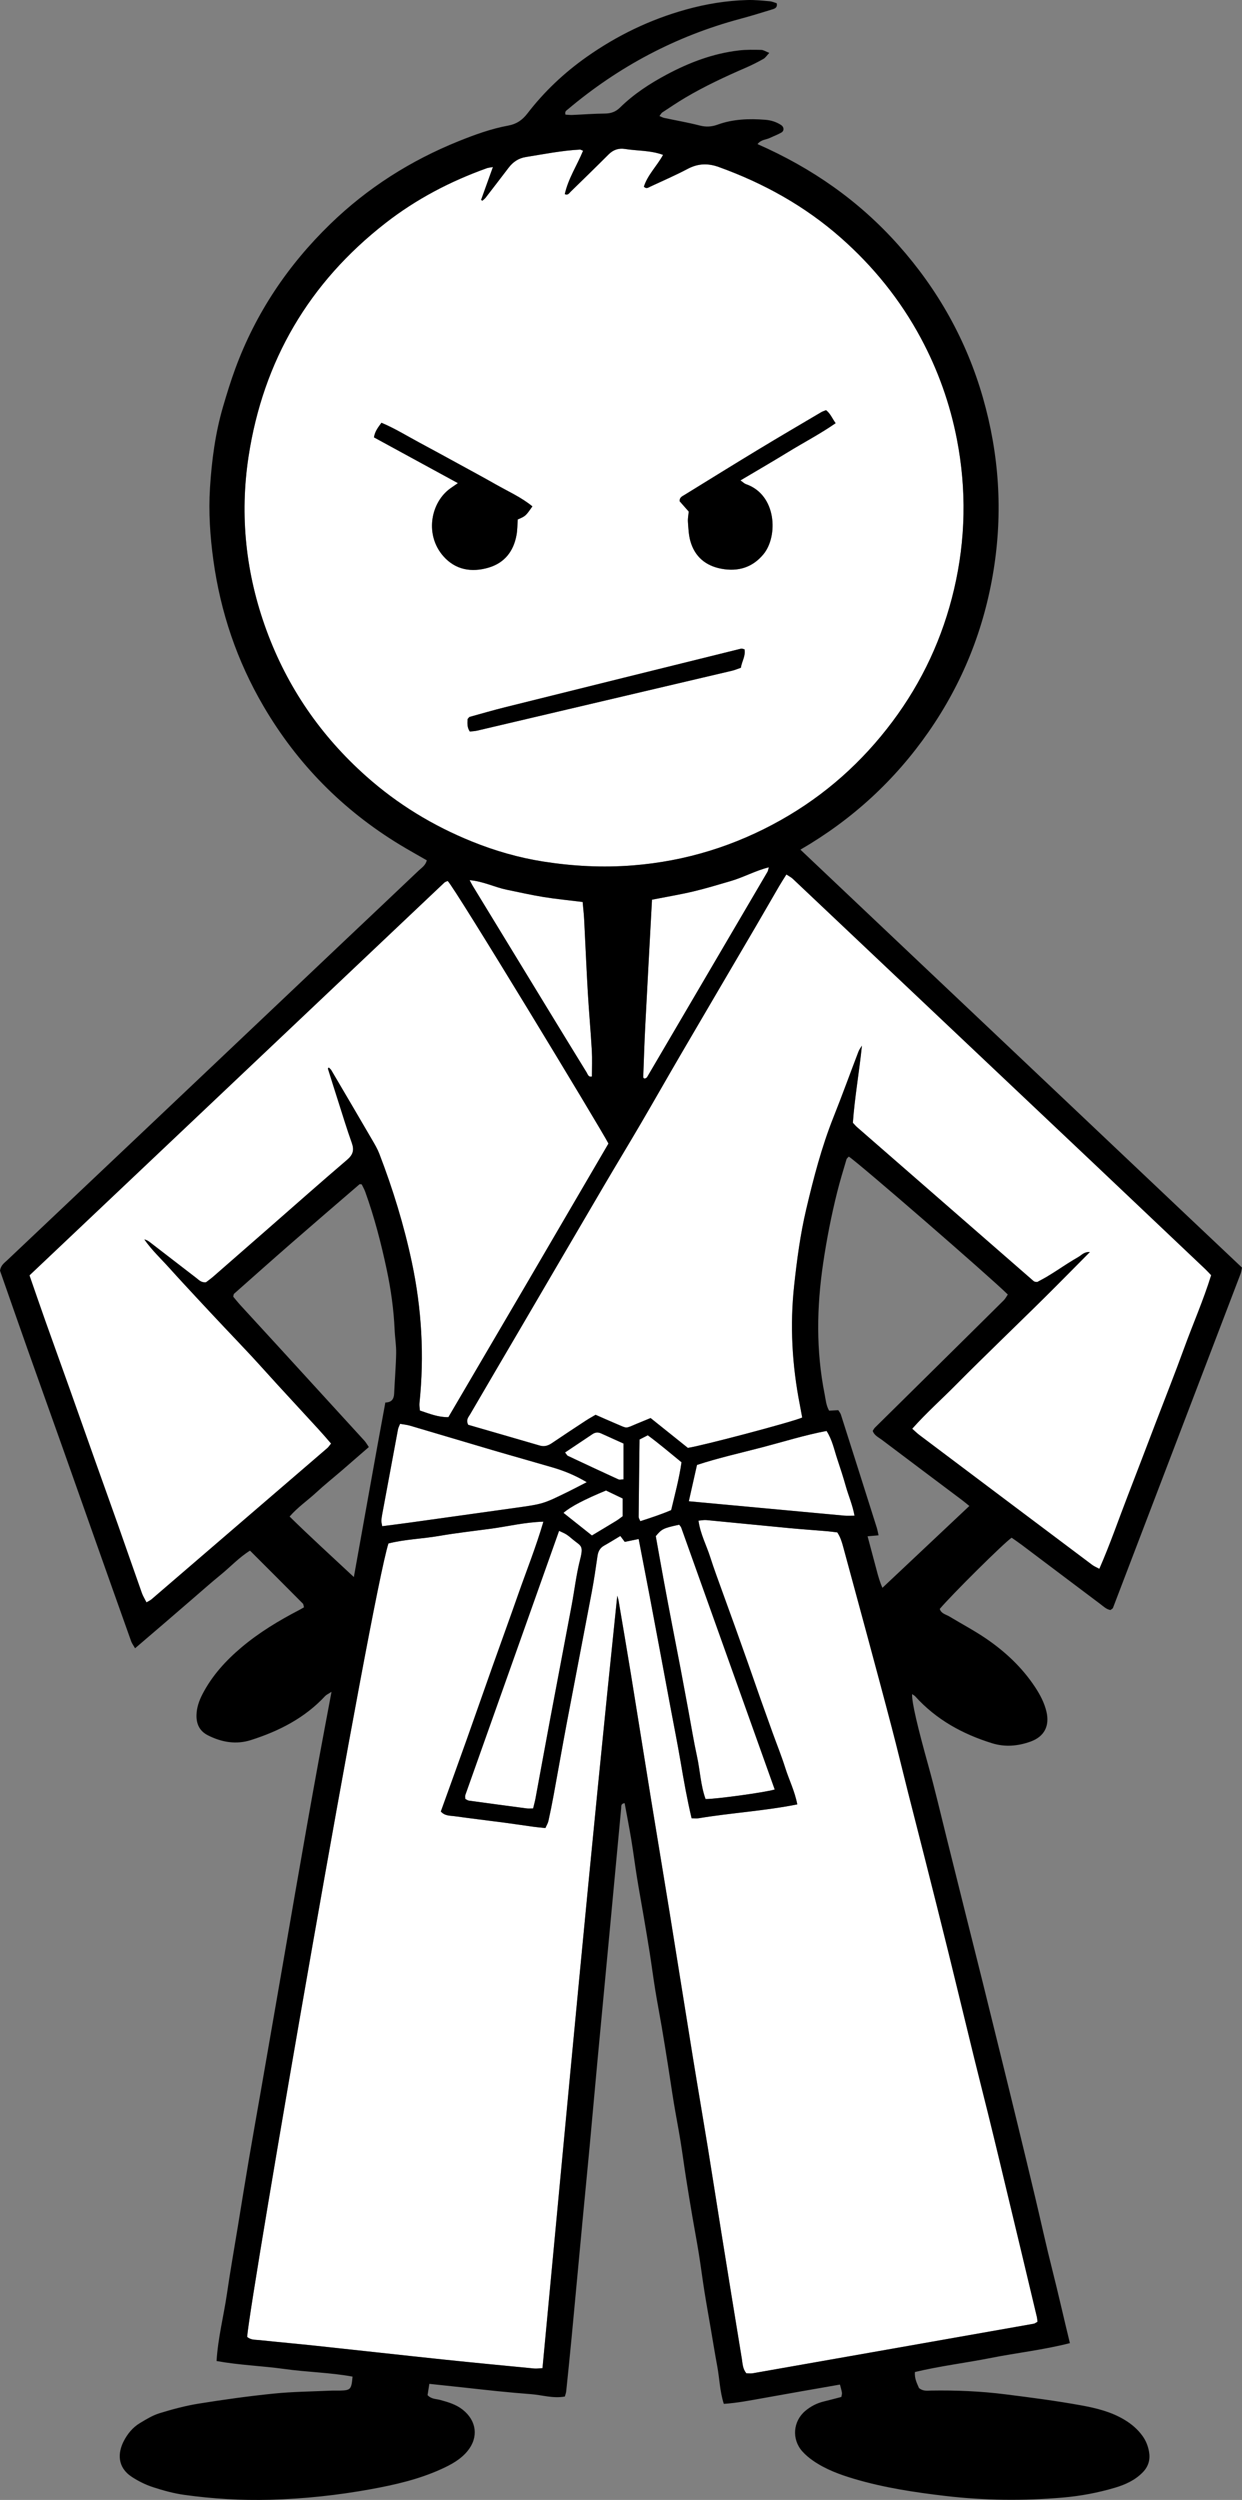 <svg width="251" height="505" viewBox="0 0 251 505" fill="none" xmlns="http://www.w3.org/2000/svg">
<rect x="0" y="0" width="251" height="505" fill="#808080" stroke="none"/>
<path d="M124.743 322.34C119.329 374.3 114.551 426.274 109.632 478.376C108.961 478.41 108.457 478.497 107.967 478.45C101.851 477.86 95.734 477.279 89.624 476.638C81.068 475.74 72.518 474.782 63.964 473.871C60.123 473.462 56.274 473.119 52.433 472.714C51.58 472.624 50.656 472.711 49.947 472.057C50.573 464.007 75.026 322.65 78.501 311.787C81.824 310.943 85.347 310.854 88.787 310.259C92.243 309.662 95.736 309.278 99.213 308.808C102.661 308.341 106.064 307.499 109.817 307.385C108.308 312.548 106.384 317.322 104.688 322.171C102.981 327.052 101.206 331.908 99.477 336.781C97.747 341.653 96.051 346.537 94.315 351.407C92.584 356.266 90.823 361.114 89.088 365.931C89.898 366.847 90.93 366.751 91.854 366.879C95.245 367.35 98.646 367.753 102.041 368.2C103.956 368.452 105.863 368.748 107.777 369.01C108.552 369.116 109.331 369.182 110.222 369.279C110.45 368.754 110.729 368.314 110.835 367.835C111.216 366.124 111.562 364.404 111.879 362.678C112.784 357.765 113.64 352.842 114.567 347.933C116.225 339.155 117.937 330.386 119.591 321.606C120.045 319.195 120.401 316.763 120.749 314.334C120.883 313.394 121.247 312.692 122.095 312.219C123.163 311.624 124.201 310.973 125.366 310.278C125.671 310.685 125.916 311.012 126.26 311.469C127.099 311.295 128.009 311.107 129.07 310.887C129.816 314.757 130.55 318.525 131.268 322.297C131.972 325.997 132.663 329.701 133.356 333.404C134.065 337.194 134.769 340.985 135.478 344.775C136.17 348.481 136.914 352.177 137.545 355.893C138.188 359.682 138.854 363.46 139.767 367.302C140.353 367.302 140.787 367.362 141.201 367.293C147.764 366.205 154.433 365.824 161.126 364.497C160.625 361.83 159.464 359.556 158.708 357.158C157.944 354.738 156.987 352.378 156.124 349.989C155.29 347.682 154.461 345.372 153.643 343.059C152.796 340.663 151.971 338.258 151.126 335.861C150.281 333.463 149.428 331.069 148.568 328.676C147.709 326.285 146.83 323.9 145.974 321.507C145.147 319.198 144.28 316.901 143.537 314.564C142.775 312.165 141.545 309.907 141.16 307.183C141.771 307.131 142.261 307.017 142.735 307.062C148.327 307.592 153.915 308.159 159.507 308.688C162.041 308.927 164.581 309.097 167.118 309.31C167.81 309.368 168.498 309.47 169.208 309.554C169.836 310.481 170.134 311.477 170.408 312.49C172.033 318.495 173.674 324.496 175.292 330.503C176.955 336.682 178.623 342.861 180.241 349.052C181.371 353.374 182.412 357.721 183.507 362.053C184.645 366.554 185.809 371.049 186.945 375.551C188.533 381.839 190.124 388.126 191.678 394.423C193.421 401.484 195.117 408.557 196.849 415.62C197.766 419.363 198.724 423.096 199.649 426.837C200.448 430.07 201.232 433.306 202.011 436.544C203.467 442.595 204.917 448.649 206.366 454.702C207.426 459.132 208.482 463.563 209.534 467.995C209.611 468.322 209.631 468.665 209.678 469.003C209.378 469.166 209.164 469.36 208.923 469.402C190.001 472.748 171.076 476.084 152.148 479.409C151.73 479.483 151.289 479.418 150.841 479.418C150.077 478.53 150.078 477.439 149.912 476.431C148.503 467.871 147.119 459.306 145.741 450.74C144.836 445.118 143.969 439.49 143.055 433.869C142.069 427.815 141.028 421.77 140.046 415.715C138.447 405.849 136.888 395.977 135.29 386.11C134.072 378.586 132.807 371.069 131.586 363.545C130.21 355.069 128.872 346.588 127.493 338.112C126.69 333.181 125.843 328.256 125.009 323.329C124.952 322.994 124.833 322.67 124.743 322.34Z" fill="white"/>
<path d="M94.947 147.774C95.419 147.719 95.94 147.708 96.436 147.591C113.604 143.568 130.771 139.536 147.936 135.494C148.519 135.357 149.077 135.113 149.725 134.891C149.916 133.6 150.728 132.476 150.457 131.161C150.115 131.089 149.932 130.992 149.783 131.029C133.868 134.967 117.954 138.909 102.045 142.872C99.664 143.465 97.308 144.155 94.941 144.806C94.864 144.827 94.798 144.899 94.739 144.959C94.677 145.02 94.629 145.096 94.495 145.268C94.469 146.027 94.35 146.892 94.947 147.774ZM92.541 97.598C91.642 98.227 91.129 98.545 90.662 98.92C86.99 101.863 85.889 108.125 89.591 112.347C92.035 115.133 95.304 115.682 98.748 114.663C101.991 113.703 103.81 111.329 104.393 108.038C104.574 107.013 104.56 105.954 104.634 104.935C106.222 104.251 106.222 104.251 107.594 102.29C105.361 100.458 102.721 99.286 100.235 97.874C97.721 96.447 95.175 95.074 92.639 93.686C90.025 92.257 87.41 90.828 84.784 89.42C82.257 88.066 79.812 86.544 77.09 85.399C76.41 86.333 75.766 87.119 75.574 88.353C81.144 91.388 86.667 94.397 92.541 97.598ZM139.187 103.34C139.127 104.033 138.976 104.731 139.025 105.417C139.118 106.717 139.168 108.053 139.517 109.295C140.406 112.464 142.624 114.31 145.824 114.895C149.173 115.507 152.075 114.644 154.299 111.947C157.273 108.342 156.99 99.961 150.762 97.804C150.416 97.685 150.133 97.384 149.642 97.044C153.022 95.038 156.201 93.199 159.331 91.281C162.451 89.368 165.712 87.679 168.877 85.485C168.189 84.543 167.831 83.555 166.939 82.852C166.578 83.004 166.243 83.1 165.953 83.272C161.732 85.767 157.499 88.242 153.305 90.781C148.285 93.82 143.298 96.912 138.302 99.99C137.877 100.252 137.331 100.446 137.337 101.241C137.897 101.877 138.526 102.591 139.187 103.34ZM99.616 33.739C98.734 36.192 97.979 38.289 97.225 40.386C97.313 40.44 97.4 40.494 97.488 40.548C97.71 40.343 97.966 40.165 98.148 39.929C99.703 37.919 101.246 35.9 102.788 33.88C103.675 32.718 104.784 31.958 106.265 31.721C109.901 31.138 113.516 30.413 117.205 30.217C117.358 30.209 117.519 30.331 117.834 30.453C116.628 33.386 114.824 36.089 114.139 39.227C114.809 39.493 115.021 39.026 115.305 38.748C117.875 36.237 120.454 33.735 122.994 31.194C123.945 30.242 125.032 29.884 126.336 30.095C128.824 30.496 131.398 30.341 134.001 31.283C132.772 33.53 130.881 35.319 130.126 37.705C130.612 38.23 131.007 37.894 131.367 37.726C133.912 36.542 136.492 35.424 138.972 34.116C141.065 33.012 143.061 32.941 145.273 33.74C154.364 37.023 162.67 41.629 169.937 48.038C176.516 53.838 181.945 60.562 186.094 68.287C189.559 74.739 191.994 81.561 193.388 88.762C195.35 98.898 195.161 108.982 192.813 119.022C190.528 128.796 186.378 137.72 180.362 145.763C174.24 153.948 166.759 160.617 157.841 165.639C148.536 170.879 138.582 173.969 127.899 174.814C121.812 175.295 115.783 174.98 109.795 174.04C104.851 173.264 100.031 171.875 95.38 169.995C87.504 166.811 80.343 162.456 73.989 156.798C64.836 148.647 58.084 138.851 53.862 127.354C49.67 115.938 48.402 104.132 50.242 92.153C53.205 72.862 62.444 57.1 77.906 45.059C84.121 40.22 91.01 36.615 98.416 33.969C98.654 33.884 98.917 33.87 99.616 33.739Z" fill="white"/>
<path d="M162.121 286.356C159.859 287.318 141.816 292.076 139.01 292.48C136.595 290.547 134.072 288.527 131.481 286.453C130.5 286.857 129.616 287.217 128.734 287.585C126.248 288.623 126.891 288.599 124.547 287.618C123.174 287.043 121.819 286.43 120.364 285.794C119.697 286.191 119.011 286.565 118.36 286.991C116.086 288.483 113.812 289.977 111.562 291.504C110.789 292.029 110.028 292.287 109.094 292.014C104.219 290.589 99.338 289.184 94.624 287.82C94.101 286.801 94.689 286.249 95.018 285.684C98.415 279.849 101.84 274.032 105.253 268.206C110.881 258.598 116.498 248.983 122.136 239.381C124.577 235.224 127.081 231.104 129.516 226.944C132.217 222.33 134.851 217.677 137.548 213.061C142.591 204.431 147.66 195.817 152.712 187.193C154.307 184.469 155.873 181.729 157.463 179.002C157.901 178.252 158.378 177.525 158.924 176.646C159.435 176.99 159.89 177.212 160.241 177.544C170.383 187.12 180.513 196.708 190.648 206.289C200.784 215.872 210.927 225.446 221.061 235.03C228.579 242.142 236.089 249.265 243.599 256.386C243.976 256.744 244.322 257.135 244.767 257.599C243.21 262.636 241.09 267.441 239.301 272.364C237.475 277.386 235.501 282.354 233.591 287.346C231.711 292.257 229.846 297.174 227.947 302.077C226.053 306.965 224.357 311.934 222.171 316.912C221.587 316.595 221.116 316.41 220.726 316.117C209.076 307.377 197.433 298.628 185.794 289.873C185.32 289.516 184.897 289.091 184.352 288.611C187.233 285.367 190.386 282.58 193.332 279.594C196.289 276.598 199.313 273.668 202.318 270.718C205.26 267.83 208.23 264.971 211.156 262.068C214.135 259.113 217.075 256.12 220.262 252.913C219.085 252.854 218.598 253.531 217.98 253.887C217.22 254.325 216.473 254.786 215.73 255.252C215.061 255.671 214.409 256.118 213.744 256.542C213.004 257.014 212.267 257.492 211.511 257.937C210.841 258.332 210.148 258.686 209.617 258.975C209.319 258.939 209.229 258.938 209.146 258.914C209.062 258.891 208.971 258.861 208.908 258.806C197 248.433 185.095 238.059 173.193 227.681C172.933 227.454 172.713 227.181 172.358 226.806C172.727 221.651 173.657 216.492 174.191 211.221C173.955 211.618 173.657 211.991 173.495 212.417C171.803 216.835 170.193 221.286 168.442 225.68C166.034 231.729 164.41 237.995 162.923 244.315C161.734 249.365 161.057 254.486 160.498 259.628C159.621 267.705 160.067 275.728 161.627 283.695C161.793 284.546 161.943 285.4 162.121 286.356Z" fill="white"/>
<path d="M5.958 257.632C34 231.092 61.892 204.693 89.79 178.301C89.97 178.131 90.249 178.066 90.471 177.957C91.77 179.059 121.387 227.939 122.966 231.001C112.264 249.357 101.467 267.799 90.615 286.274C88.556 286.308 86.786 285.578 84.856 284.933C84.825 284.426 84.723 283.92 84.774 283.429C85.769 273.846 85.23 264.363 83.222 254.93C81.63 247.452 79.398 240.184 76.656 233.061C76.282 232.089 75.742 231.175 75.215 230.27C72.48 225.574 69.727 220.889 66.971 216.206C66.845 215.993 66.629 215.833 66.448 215.641C66.366 215.746 66.257 215.829 66.271 215.874C66.948 218.044 67.628 220.212 68.322 222.375C69.232 225.212 70.091 228.066 71.095 230.869C71.616 232.322 71.347 233.262 70.147 234.287C64.743 238.9 59.426 243.613 54.078 248.29C50.446 251.466 46.818 254.644 43.18 257.812C42.656 258.269 42.086 258.674 41.639 259.024C40.686 259.141 40.205 258.57 39.661 258.151C36.531 255.746 33.41 253.33 30.282 250.924C29.96 250.676 29.611 250.464 29.165 250.365C30.653 252.519 32.554 254.28 34.275 256.196C36.092 258.219 37.945 260.209 39.794 262.202C41.583 264.13 43.383 266.049 45.186 267.965C47.049 269.944 48.936 271.901 50.784 273.894C52.573 275.823 54.322 277.789 56.098 279.73C57.932 281.736 59.774 283.736 61.62 285.731C63.399 287.654 65.184 289.569 66.907 291.606C66.582 292.002 66.4 292.303 66.147 292.521C54.315 302.707 42.477 312.886 30.635 323.06C30.382 323.277 30.062 323.414 29.606 323.691C29.26 323.001 28.893 322.428 28.672 321.803C27.032 317.179 25.432 312.541 23.799 307.916C22.282 303.621 20.733 299.336 19.208 295.043C17.506 290.255 15.822 285.462 14.117 280.675C12.472 276.054 10.8 271.444 9.159 266.822C8.105 263.855 7.086 260.875 5.958 257.632Z" fill="white"/>
<path d="M156.564 361.488C154.533 362.094 144.564 363.444 142.591 363.417C141.591 360.655 141.489 357.658 140.856 354.778C140.2 351.784 139.715 348.752 139.154 345.737C138.61 342.807 138.073 339.876 137.516 336.949C136.96 334.02 136.378 331.097 135.819 328.17C135.243 325.159 134.671 322.147 134.115 319.132C133.577 316.206 133.061 313.275 132.53 310.312C133.727 308.854 134.054 308.691 137.258 308C137.393 308.19 137.597 308.376 137.678 308.605C143.957 326.167 150.226 343.733 156.564 361.488Z" fill="white"/>
<path d="M107.74 365.315C107.143 365.315 106.797 365.354 106.462 365.309C102.553 364.794 98.644 364.27 94.738 363.731C94.497 363.698 94.278 363.511 94.028 363.385C94.028 363.109 93.959 362.833 94.038 362.609C100.326 344.874 106.626 327.142 112.986 309.238C113.574 309.523 114.034 309.697 114.441 309.955C114.883 310.236 115.287 310.581 115.687 310.921C117.361 312.342 117.996 312.059 117.235 315.033C116.457 318.079 116.099 321.23 115.519 324.327C114.083 331.985 112.615 339.637 111.177 347.296C110.176 352.633 109.207 357.976 108.215 363.315C108.105 363.906 107.938 364.486 107.74 365.315Z" fill="white"/>
<path d="M118.581 299.408C117.065 300.187 115.999 300.757 114.914 301.288C109.801 303.794 109.8 303.798 104.217 304.585C97.1 305.588 89.98 306.578 82.86 307.567C81.045 307.819 79.225 308.044 77.242 308.303C77.174 307.841 77.037 307.437 77.075 307.05C77.153 306.268 77.319 305.493 77.462 304.719C78.448 299.387 79.434 294.055 80.434 288.726C80.495 288.398 80.673 288.092 80.857 287.622C81.57 287.751 82.252 287.813 82.896 288.003C88.445 289.634 93.983 291.302 99.532 292.931C103.564 294.114 107.613 295.24 111.646 296.421C113.907 297.083 116.091 297.94 118.581 299.408Z" fill="white"/>
<path d="M131.766 181.739C134.768 181.15 137.447 180.708 140.083 180.085C142.639 179.481 145.158 178.713 147.68 177.977C150.247 177.229 152.618 175.903 155.377 175.191C155.245 175.647 155.222 175.91 155.102 176.115C146.997 189.949 138.884 203.779 130.763 217.603C130.689 217.73 130.49 217.783 130.35 217.87C130.265 217.851 130.16 217.854 130.1 217.804C130.041 217.754 129.992 217.649 129.994 217.57C130.123 214.158 130.224 210.745 130.399 207.335C130.833 198.864 131.301 190.394 131.766 181.739Z" fill="white"/>
<path d="M117.749 182.204C117.862 183.498 117.996 184.619 118.054 185.745C118.308 190.643 118.507 195.544 118.791 200.441C119.019 204.374 119.378 208.299 119.604 212.232C119.704 213.962 119.621 215.702 119.621 217.449C118.908 217.648 118.784 217.011 118.538 216.611C115.921 212.359 113.314 208.1 110.713 203.839C105.647 195.54 100.585 187.238 95.525 178.935C95.35 178.648 95.204 178.344 94.906 177.792C97.683 178.035 99.948 179.22 102.376 179.721C104.866 180.234 107.348 180.796 109.857 181.204C112.356 181.609 114.884 181.848 117.749 182.204Z" fill="white"/>
<path d="M139.206 303.262C139.798 300.633 140.313 298.342 140.858 295.923C145.193 294.501 149.631 293.518 154.017 292.371C158.326 291.245 162.585 289.902 167.042 289.06C168.206 290.873 168.582 292.861 169.212 294.744C169.823 296.569 170.418 298.402 170.94 300.254C171.478 302.167 172.299 304.008 172.693 306.179C171.858 306.179 171.259 306.226 170.669 306.172C160.291 305.22 149.913 304.255 139.206 303.262Z" fill="white"/>
<path d="M135.64 305.054C133.537 305.951 131.485 306.609 129.397 307.291C129.235 306.881 129.063 306.651 129.066 306.422C129.115 301.199 129.183 295.976 129.247 290.786C129.861 290.472 130.319 290.237 130.912 289.934C133.232 291.637 135.406 293.497 137.729 295.388C137.257 298.676 136.402 301.846 135.64 305.054Z" fill="white"/>
<path d="M114.192 293.409C116.128 292.115 117.937 290.915 119.737 289.701C120.296 289.323 120.862 289.28 121.467 289.553C122.973 290.233 124.48 290.913 126 291.599V298.845C125.562 298.845 125.202 298.948 124.943 298.83C121.535 297.269 118.14 295.679 114.747 294.085C114.612 294.021 114.535 293.836 114.192 293.409Z" fill="white"/>
<path d="M119.626 310.177C117.58 308.552 115.739 307.09 113.874 305.609C115.307 304.351 118.061 302.913 122.471 301.088C123.511 301.587 124.675 302.145 125.842 302.704V306.288C125.39 306.613 124.987 306.943 124.547 307.213C122.983 308.17 121.407 309.106 119.626 310.177Z" fill="white"/>
<path d="M119.626 310.177C121.407 309.106 122.983 308.17 124.547 307.213C124.987 306.943 125.39 306.613 125.842 306.288V302.704C124.675 302.145 123.511 301.587 122.471 301.088C118.061 302.913 115.307 304.351 113.874 305.609C115.739 307.09 117.58 308.552 119.626 310.177ZM114.192 293.409C114.535 293.836 114.612 294.021 114.747 294.085C118.14 295.679 121.535 297.269 124.943 298.829C125.202 298.948 125.562 298.845 126.001 298.845V291.6C124.479 290.913 122.973 290.233 121.467 289.553C120.862 289.28 120.296 289.323 119.737 289.7C117.938 290.915 116.129 292.115 114.192 293.409ZM135.64 305.054C136.402 301.846 137.257 298.676 137.729 295.387C135.406 293.496 133.233 291.637 130.912 289.934C130.319 290.237 129.861 290.472 129.247 290.786C129.183 295.976 129.115 301.199 129.066 306.423C129.063 306.651 129.235 306.881 129.397 307.291C131.486 306.61 133.537 305.951 135.64 305.054ZM139.205 303.262C149.913 304.255 160.29 305.219 170.67 306.172C171.259 306.226 171.858 306.179 172.693 306.179C172.299 304.008 171.478 302.167 170.94 300.255C170.419 298.402 169.823 296.569 169.212 294.744C168.582 292.861 168.206 290.873 167.042 289.059C162.585 289.903 158.326 291.245 154.018 292.371C149.63 293.518 145.193 294.501 140.858 295.924C140.313 298.343 139.797 300.633 139.205 303.262ZM117.749 182.204C114.884 181.848 112.356 181.609 109.857 181.203C107.348 180.796 104.866 180.234 102.376 179.721C99.948 179.22 97.683 178.035 94.906 177.792C95.204 178.344 95.35 178.648 95.525 178.935C100.585 187.238 105.647 195.54 110.713 203.839C113.314 208.1 115.921 212.359 118.538 216.611C118.784 217.011 118.908 217.648 119.621 217.449C119.621 215.702 119.704 213.962 119.604 212.232C119.378 208.299 119.019 204.374 118.791 200.441C118.507 195.544 118.308 190.643 118.054 185.744C117.996 184.619 117.862 183.498 117.749 182.204ZM131.766 181.739C131.301 190.394 130.833 198.864 130.399 207.335C130.224 210.745 130.123 214.158 129.995 217.57C129.991 217.649 130.04 217.754 130.1 217.804C130.16 217.854 130.264 217.851 130.349 217.87C130.49 217.783 130.689 217.73 130.763 217.603C138.884 203.779 146.997 189.949 155.102 176.115C155.222 175.91 155.245 175.647 155.376 175.191C152.618 175.903 150.247 177.229 147.681 177.977C145.157 178.713 142.639 179.481 140.084 180.085C137.447 180.708 134.768 181.15 131.766 181.739ZM118.581 299.408C116.091 297.94 113.906 297.083 111.645 296.421C107.613 295.24 103.564 294.114 99.533 292.931C93.983 291.302 88.445 289.634 82.896 288.003C82.252 287.813 81.57 287.752 80.856 287.622C80.673 288.092 80.496 288.398 80.434 288.726C79.434 294.055 78.448 299.387 77.462 304.719C77.319 305.493 77.153 306.267 77.075 307.05C77.036 307.436 77.174 307.84 77.242 308.303C79.225 308.044 81.045 307.819 82.86 307.567C89.98 306.578 97.1 305.588 104.218 304.585C109.8 303.799 109.801 303.794 114.913 301.288C115.998 300.757 117.065 300.187 118.581 299.408ZM107.739 365.315C107.938 364.486 108.105 363.906 108.215 363.315C109.207 357.976 110.176 352.633 111.177 347.296C112.614 339.638 114.082 331.985 115.519 324.327C116.1 321.23 116.457 318.078 117.235 315.033C117.996 312.059 117.36 312.342 115.688 310.921C115.287 310.581 114.883 310.236 114.441 309.956C114.034 309.697 113.573 309.522 112.986 309.239C106.626 327.142 100.327 344.874 94.038 362.609C93.959 362.833 94.028 363.109 94.028 363.385C94.278 363.511 94.497 363.698 94.738 363.731C98.644 364.27 102.553 364.794 106.462 365.309C106.797 365.354 107.143 365.315 107.739 365.315ZM156.564 361.488C150.226 343.732 143.957 326.167 137.678 308.605C137.596 308.376 137.393 308.19 137.258 308C134.054 308.691 133.727 308.854 132.53 310.312C133.061 313.275 133.576 316.206 134.115 319.132C134.67 322.147 135.243 325.159 135.819 328.17C136.378 331.097 136.96 334.02 137.517 336.948C138.072 339.876 138.61 342.807 139.154 345.737C139.715 348.752 140.199 351.784 140.856 354.778C141.488 357.658 141.59 360.655 142.591 363.417C144.564 363.444 154.533 362.094 156.564 361.488ZM71.512 318.572C73.704 306.432 75.724 294.913 77.877 283.31C79.114 283.302 79.608 282.64 79.656 281.5C79.772 278.79 80.009 276.082 80.062 273.371C80.093 271.803 79.822 270.231 79.754 268.658C79.575 264.534 79.003 260.467 78.145 256.432C77.016 251.118 75.655 245.867 73.811 240.751C73.613 240.203 73.311 239.693 73.097 239.247C72.83 239.229 72.709 239.182 72.663 239.222C68.084 243.167 63.496 247.101 58.941 251.073C55.045 254.47 51.186 257.911 47.315 261.335C47.255 261.388 47.23 261.487 47.204 261.568C47.179 261.648 47.174 261.735 47.139 261.944C47.589 262.477 48.074 263.092 48.601 263.668C51.142 266.45 53.699 269.216 56.243 271.996C62.043 278.331 67.841 284.669 73.63 291.015C73.96 291.376 74.198 291.821 74.539 292.313C72.647 293.955 70.868 295.508 69.079 297.048C67.352 298.536 65.565 299.957 63.895 301.505C62.181 303.094 60.213 304.417 58.527 306.349C62.676 310.426 66.871 314.236 71.512 318.572ZM195.899 304.215C195.216 303.664 194.824 303.328 194.413 303.02C189.011 298.962 183.601 294.914 178.21 290.843C177.536 290.333 176.681 289.972 176.37 289.047C176.524 288.818 176.637 288.57 176.818 288.391C180.498 284.75 184.188 281.119 187.871 277.482C192.867 272.55 197.862 267.619 202.844 262.674C203.186 262.333 203.411 261.876 203.673 261.498C199.792 257.685 173.377 234.787 171.536 233.635C171.378 233.821 171.131 233.988 171.066 234.208C170.422 236.391 169.75 238.569 169.198 240.777C168.007 245.538 167.068 250.345 166.35 255.21C165.044 264.051 164.9 272.846 166.653 281.633C166.872 282.731 166.941 283.885 167.557 284.965C168.174 284.93 168.764 284.897 169.408 284.86C169.596 285.17 169.839 285.443 169.94 285.76C172.364 293.357 174.774 300.957 177.178 308.56C177.329 309.038 177.412 309.538 177.554 310.144C176.726 310.215 176.086 310.271 175.332 310.336C176.06 313.071 176.728 315.602 177.412 318.129C177.572 318.72 177.778 319.3 177.974 319.88C178.056 320.12 178.167 320.349 178.332 320.748C184.33 315.103 190.002 309.765 195.899 304.215ZM5.958 257.632C7.086 260.874 8.105 263.854 9.159 266.823C10.8 271.444 12.471 276.055 14.117 280.675C15.822 285.461 17.506 290.255 19.208 295.043C20.733 299.336 22.282 303.62 23.798 307.916C25.432 312.541 27.032 317.179 28.671 321.802C28.893 322.427 29.26 323.001 29.605 323.69C30.062 323.414 30.382 323.276 30.634 323.06C42.477 312.886 54.315 302.707 66.147 292.521C66.4 292.302 66.582 292.002 66.907 291.606C65.184 289.569 63.399 287.653 61.62 285.731C59.774 283.736 57.932 281.736 56.097 279.73C54.322 277.789 52.573 275.822 50.784 273.893C48.936 271.901 47.049 269.944 45.187 267.965C43.383 266.049 41.583 264.131 39.794 262.202C37.944 260.208 36.092 258.219 34.275 256.196C32.554 254.28 30.653 252.519 29.165 250.365C29.611 250.464 29.96 250.676 30.281 250.924C33.41 253.331 36.531 255.746 39.661 258.151C40.205 258.569 40.686 259.141 41.639 259.023C42.086 258.674 42.655 258.269 43.18 257.812C46.818 254.644 50.447 251.466 54.078 248.29C59.426 243.613 64.744 238.9 70.146 234.286C71.347 233.262 71.615 232.322 71.095 230.868C70.09 228.066 69.232 225.211 68.323 222.375C67.628 220.212 66.948 218.044 66.271 215.875C66.257 215.829 66.365 215.746 66.448 215.64C66.628 215.832 66.845 215.992 66.971 216.206C69.727 220.889 72.48 225.574 75.215 230.27C75.741 231.174 76.282 232.089 76.656 233.061C79.398 240.183 81.631 247.452 83.222 254.93C85.229 264.362 85.769 273.846 84.774 283.429C84.723 283.919 84.825 284.425 84.856 284.933C86.786 285.578 88.556 286.308 90.615 286.275C101.467 267.799 112.264 249.357 122.966 231.001C121.387 227.939 91.771 179.059 90.471 177.957C90.249 178.065 89.97 178.131 89.79 178.301C61.891 204.693 34 231.092 5.958 257.632ZM162.121 286.356C161.943 285.399 161.793 284.546 161.627 283.695C160.067 275.728 159.621 267.705 160.499 259.627C161.057 254.486 161.734 249.365 162.923 244.314C164.41 237.995 166.033 231.729 168.442 225.68C170.193 221.285 171.803 216.835 173.495 212.417C173.657 211.991 173.955 211.618 174.191 211.221C173.657 216.492 172.727 221.651 172.358 226.806C172.713 227.181 172.933 227.455 173.193 227.681C185.095 238.059 197 248.433 208.908 258.806C208.971 258.861 209.062 258.891 209.146 258.914C209.229 258.938 209.318 258.938 209.617 258.975C210.148 258.686 210.841 258.332 211.511 257.937C212.267 257.492 213.004 257.014 213.744 256.542C214.409 256.118 215.061 255.672 215.73 255.252C216.473 254.785 217.22 254.324 217.98 253.886C218.598 253.531 219.085 252.854 220.262 252.912C217.075 256.12 214.135 259.113 211.156 262.068C208.23 264.971 205.26 267.83 202.318 270.718C199.314 273.668 196.289 276.598 193.332 279.594C190.386 282.58 187.233 285.367 184.352 288.611C184.897 289.091 185.32 289.516 185.795 289.873C197.433 298.628 209.076 307.377 220.726 316.117C221.116 316.41 221.587 316.595 222.171 316.912C224.357 311.934 226.053 306.966 227.946 302.077C229.846 297.173 231.711 292.257 233.59 287.346C235.501 282.354 237.476 277.386 239.301 272.363C241.09 267.441 243.211 262.636 244.767 257.599C244.322 257.135 243.976 256.744 243.599 256.386C236.089 249.265 228.579 242.143 221.061 235.03C210.927 225.445 200.784 215.872 190.648 206.29C180.513 196.708 170.383 187.119 160.242 177.544C159.89 177.212 159.434 176.99 158.923 176.647C158.378 177.524 157.901 178.252 157.463 179.003C155.873 181.729 154.307 184.469 152.712 187.192C147.66 195.817 142.591 204.431 137.548 213.061C134.851 217.677 132.217 222.33 129.516 226.944C127.081 231.104 124.577 235.224 122.135 239.381C116.498 248.983 110.881 258.598 105.253 268.206C101.84 274.032 98.415 279.849 95.018 285.684C94.689 286.249 94.101 286.801 94.624 287.82C99.338 289.184 104.219 290.589 109.094 292.014C110.028 292.287 110.789 292.029 111.561 291.504C113.812 289.977 116.085 288.483 118.36 286.991C119.011 286.565 119.697 286.19 120.364 285.794C121.819 286.429 123.175 287.043 124.547 287.618C126.891 288.599 126.248 288.623 128.734 287.585C129.616 287.217 130.501 286.856 131.481 286.452C134.072 288.527 136.595 290.547 139.01 292.481C141.816 292.075 159.859 287.318 162.121 286.356ZM99.617 33.739C98.917 33.87 98.654 33.884 98.416 33.969C91.011 36.616 84.121 40.219 77.906 45.059C62.445 57.1 53.206 72.862 50.242 92.153C48.401 104.132 49.67 115.938 53.862 127.354C58.084 138.851 64.835 148.647 73.989 156.798C80.343 162.456 87.504 166.811 95.38 169.995C100.031 171.876 104.85 173.264 109.795 174.04C115.783 174.98 121.812 175.295 127.899 174.814C138.583 173.969 148.536 170.879 157.841 165.639C166.759 160.617 174.24 153.948 180.362 145.763C186.378 137.72 190.528 128.796 192.814 119.021C195.161 108.982 195.351 98.898 193.388 88.763C191.994 81.561 189.56 74.739 186.094 68.288C181.944 60.562 176.517 53.838 169.937 48.037C162.669 41.629 154.365 37.023 145.273 33.74C143.061 32.941 141.065 33.012 138.971 34.116C136.492 35.424 133.911 36.542 131.367 37.726C131.006 37.894 130.611 38.23 130.126 37.705C130.881 35.319 132.772 33.53 134 31.283C131.398 30.34 128.824 30.496 126.337 30.095C125.032 29.884 123.946 30.242 122.994 31.194C120.454 33.735 117.876 36.237 115.305 38.748C115.021 39.026 114.808 39.494 114.139 39.227C114.824 36.089 116.627 33.386 117.833 30.453C117.519 30.331 117.358 30.209 117.205 30.217C113.517 30.413 109.901 31.138 106.266 31.721C104.783 31.958 103.675 32.718 102.788 33.88C101.246 35.9 99.703 37.919 98.148 39.929C97.966 40.165 97.71 40.343 97.488 40.548C97.4 40.494 97.312 40.44 97.225 40.386C97.979 38.289 98.734 36.192 99.617 33.739ZM124.743 322.34C124.833 322.67 124.952 322.994 125.009 323.329C125.844 328.256 126.69 333.18 127.493 338.113C128.872 346.587 130.21 355.069 131.586 363.545C132.808 371.069 134.072 378.586 135.29 386.11C136.888 395.976 138.447 405.849 140.046 415.715C141.028 421.77 142.069 427.814 143.055 433.869C143.97 439.489 144.836 445.118 145.741 450.74C147.119 459.306 148.502 467.871 149.912 476.432C150.078 477.439 150.077 478.53 150.841 479.418C151.289 479.418 151.73 479.482 152.148 479.409C171.075 476.084 190.001 472.748 208.923 469.402C209.165 469.36 209.378 469.166 209.678 469.002C209.631 468.664 209.611 468.323 209.534 467.995C208.482 463.563 207.426 459.132 206.366 454.702C204.917 448.649 203.467 442.595 202.011 436.544C201.232 433.306 200.448 430.069 199.649 426.837C198.724 423.096 197.766 419.363 196.849 415.62C195.117 408.557 193.421 401.484 191.678 394.423C190.124 388.127 188.533 381.839 186.946 375.551C185.809 371.049 184.645 366.554 183.507 362.053C182.412 357.72 181.371 353.375 180.241 349.051C178.623 342.86 176.956 336.682 175.292 330.503C173.674 324.496 172.033 318.495 170.408 312.489C170.134 311.477 169.836 310.48 169.208 309.554C168.498 309.469 167.81 309.368 167.118 309.31C164.581 309.097 162.041 308.927 159.507 308.687C153.915 308.159 148.327 307.592 142.736 307.062C142.261 307.017 141.771 307.131 141.16 307.183C141.545 309.906 142.775 312.164 143.537 314.564C144.279 316.901 145.147 319.198 145.974 321.508C146.83 323.9 147.709 326.285 148.568 328.676C149.428 331.069 150.281 333.464 151.126 335.861C151.971 338.258 152.796 340.663 153.643 343.059C154.461 345.372 155.29 347.681 156.124 349.989C156.987 352.379 157.944 354.738 158.708 357.158C159.464 359.555 160.625 361.831 161.126 364.497C154.433 365.824 147.764 366.205 141.201 367.294C140.787 367.362 140.353 367.302 139.767 367.302C138.855 363.46 138.187 359.681 137.545 355.893C136.914 352.177 136.17 348.481 135.478 344.775C134.769 340.985 134.065 337.194 133.356 333.404C132.663 329.701 131.972 325.998 131.268 322.297C130.55 318.526 129.816 314.757 129.07 310.887C128.009 311.107 127.099 311.295 126.26 311.469C125.917 311.012 125.671 310.684 125.366 310.278C124.201 310.973 123.164 311.624 122.095 312.219C121.247 312.692 120.883 313.394 120.749 314.333C120.401 316.763 120.045 319.194 119.591 321.606C117.937 330.386 116.225 339.154 114.567 347.933C113.64 352.842 112.784 357.765 111.879 362.679C111.562 364.403 111.216 366.124 110.835 367.835C110.729 368.314 110.45 368.754 110.222 369.279C109.332 369.182 108.551 369.116 107.777 369.01C105.864 368.748 103.955 368.452 102.041 368.2C98.646 367.753 95.245 367.349 91.854 366.879C90.93 366.751 89.898 366.847 89.088 365.931C90.823 361.114 92.585 356.266 94.316 351.407C96.05 346.537 97.747 341.653 99.477 336.781C101.206 331.908 102.981 327.052 104.688 322.171C106.384 317.322 108.308 312.547 109.818 307.385C106.064 307.499 102.661 308.341 99.214 308.808C95.736 309.279 92.243 309.661 88.787 310.259C85.347 310.855 81.824 310.943 78.501 311.787C75.025 322.649 50.573 464.007 49.947 472.057C50.656 472.711 51.58 472.623 52.433 472.713C56.274 473.119 60.122 473.462 63.964 473.871C72.518 474.782 81.068 475.74 89.624 476.638C95.734 477.279 101.851 477.86 107.967 478.45C108.457 478.498 108.961 478.41 109.632 478.376C114.551 426.274 119.329 374.299 124.743 322.34ZM216.219 473.325C210.743 474.716 205.505 475.274 200.356 476.296C195.227 477.313 190.018 477.935 184.9 479.16C184.786 480.554 185.366 481.531 185.726 482.405C186.572 483.079 187.393 482.92 188.163 482.907C193.176 482.826 198.178 483.034 203.148 483.66C208.286 484.306 213.429 484.971 218.521 485.898C221.521 486.445 224.535 487.176 227.225 488.793C228.678 489.666 229.931 490.724 230.916 492.106C231.592 493.055 232.007 494.106 232.209 495.241C232.488 496.809 232.115 498.191 230.998 499.36C229.43 501 227.439 501.903 225.32 502.531C221.863 503.557 218.332 504.216 214.733 504.523C206.833 505.196 198.947 505.119 191.07 504.194C184.878 503.468 178.722 502.54 172.726 500.771C169.773 499.899 166.883 498.847 164.327 497.08C163.54 496.535 162.784 495.905 162.148 495.194C159.954 492.739 160.255 489.099 162.766 486.995C163.861 486.078 165.097 485.447 166.489 485.109C167.675 484.821 168.853 484.502 170.032 484.196C170.088 483.837 170.191 483.576 170.152 483.338C170.071 482.836 169.915 482.346 169.75 481.694C167.079 482.159 164.505 482.604 161.933 483.058C159.34 483.515 156.749 483.986 154.156 484.443C151.583 484.897 149.018 485.409 146.28 485.592C145.464 483.068 145.418 480.513 144.959 478.039C144.48 475.456 144.063 472.862 143.62 470.272C143.191 467.768 142.739 465.268 142.341 462.759C141.943 460.249 141.627 457.725 141.224 455.216C140.819 452.707 140.34 450.21 139.914 447.705C139.473 445.112 139.042 442.518 138.635 439.92C138.241 437.408 137.912 434.886 137.503 432.376C137.095 429.867 136.603 427.37 136.187 424.862C135.772 422.353 135.415 419.836 135.016 417.324C134.605 414.73 134.189 412.136 133.749 409.546C133.324 407.042 132.838 404.547 132.431 402.04C132.023 399.531 131.699 397.008 131.306 394.497C130.912 391.989 130.485 389.485 130.059 386.982C129.619 384.39 129.139 381.805 128.721 379.21C128.316 376.7 128.002 374.176 127.587 371.669C127.176 369.19 126.69 366.725 126.235 364.242C125.432 364.342 125.572 364.884 125.538 365.248C124.719 373.889 123.921 382.531 123.111 391.173C122.325 399.553 121.522 407.931 120.741 416.311C120.195 422.158 119.682 428.008 119.138 433.855C118.708 438.481 118.245 443.104 117.81 447.729C117.046 455.844 116.3 463.961 115.531 472.075C115.184 475.739 114.805 479.4 114.426 483.061C114.392 483.394 114.258 483.716 114.153 484.109C111.793 484.544 109.58 483.802 107.335 483.633C105.06 483.463 102.786 483.25 100.515 483.024C98.244 482.798 95.977 482.532 93.708 482.288C91.455 482.045 89.201 481.808 86.769 481.549C86.627 482.443 86.51 483.178 86.406 483.83C87.199 484.658 88.137 484.577 88.961 484.801C90.574 485.241 92.158 485.702 93.513 486.772C96.324 488.995 96.759 492.328 94.497 495.104C93.075 496.851 91.129 497.886 89.124 498.796C84.615 500.842 79.83 501.936 74.987 502.821C68.241 504.052 61.44 504.778 54.585 504.963C48.781 505.12 42.994 504.774 37.25 503.975C35.09 503.675 32.948 503.084 30.871 502.403C29.389 501.917 27.94 501.194 26.634 500.338C23.648 498.378 23.813 495.468 24.982 493.17C25.744 491.672 26.813 490.353 28.273 489.476C29.546 488.712 30.854 487.907 32.255 487.478C34.849 486.682 37.495 485.97 40.17 485.541C45.195 484.734 50.244 484.031 55.306 483.518C59.143 483.13 63.015 483.1 66.872 482.921C67.486 482.892 68.102 482.925 68.716 482.91C70.856 482.857 71.022 482.676 71.248 480.087C66.693 479.252 62.038 479.187 57.457 478.544C52.959 477.914 48.398 477.779 43.765 476.939C44.055 472.211 45.219 467.796 45.871 463.308C46.526 458.798 47.322 454.308 48.059 449.809C48.796 445.312 49.517 440.812 50.279 436.319C51.041 431.828 51.847 427.345 52.63 422.857C53.413 418.369 54.191 413.879 54.971 409.389C55.751 404.898 56.532 400.406 57.31 395.914C58.088 391.421 58.858 386.927 59.639 382.435C60.42 377.945 61.204 373.455 62.001 368.967C62.798 364.481 63.601 359.997 64.424 355.516C65.243 351.054 66.091 346.598 66.997 341.755C66.354 342.176 65.968 342.334 65.71 342.611C61.583 347.049 56.379 349.694 50.708 351.501C47.724 352.453 44.812 351.95 42.035 350.553C40.342 349.701 39.668 348.271 39.709 346.465C39.742 344.949 40.232 343.547 40.929 342.205C42.862 338.483 45.623 335.458 48.803 332.775C52.38 329.759 56.356 327.365 60.493 325.217C60.793 325.061 61.083 324.885 61.432 324.687C61.344 324.381 61.348 324.078 61.199 323.928C57.681 320.383 54.146 316.855 50.524 313.234C48.292 314.628 46.578 316.507 44.632 318.089C42.658 319.695 40.758 321.391 38.83 323.051C36.968 324.653 35.112 326.265 33.249 327.865C31.325 329.518 29.396 331.163 27.297 332.958C26.968 332.381 26.665 331.993 26.508 331.553C24.034 324.621 21.576 317.683 19.12 310.744C16.985 304.713 14.865 298.677 12.724 292.648C10.349 285.959 7.948 279.279 5.579 272.587C3.679 267.222 1.811 261.846 0 256.679C0.174 255.566 0.873 255.126 1.437 254.593C11.439 245.127 21.447 235.669 31.447 226.202C44.128 214.197 56.801 202.185 69.481 190.179C74.513 185.414 79.561 180.664 84.583 175.886C85.201 175.299 86.001 174.827 86.252 173.79C84.447 172.748 82.61 171.735 80.819 170.647C69.263 163.626 60.053 154.295 53.232 142.623C47.898 133.497 44.58 123.701 43.129 113.223C42.451 108.331 42.128 103.436 42.438 98.537C42.787 93.027 43.501 87.537 45.059 82.208C45.82 79.603 46.621 77.001 47.558 74.455C51.688 63.239 58.184 53.561 66.754 45.248C74.283 37.944 82.983 32.43 92.692 28.517C95.942 27.208 99.263 26.003 102.726 25.367C104.407 25.058 105.57 24.243 106.587 22.921C109.98 18.511 113.995 14.721 118.539 11.514C124.681 7.179 131.351 3.952 138.624 1.93C142.715 0.792 146.848 0.118 151.074 0.006C152.559 -0.033 154.053 0.125 155.537 0.253C156.039 0.296 156.525 0.523 156.961 0.649C157.168 1.47 156.656 1.719 156.158 1.872C153.979 2.541 151.801 3.217 149.599 3.807C136.583 7.292 124.984 13.461 114.702 22.134C114.464 22.334 114.086 22.514 114.284 23.159C114.699 23.18 115.183 23.242 115.664 23.223C117.856 23.132 120.047 22.953 122.239 22.939C123.465 22.931 124.432 22.584 125.302 21.73C128.079 19 131.311 16.892 134.729 15.066C139.33 12.609 144.157 10.781 149.374 10.185C150.848 10.017 152.352 10.046 153.84 10.08C154.308 10.091 154.769 10.414 155.466 10.685C154.974 11.204 154.697 11.665 154.29 11.894C153.144 12.537 151.968 13.137 150.762 13.66C146.573 15.476 142.437 17.399 138.505 19.725C136.92 20.663 135.393 21.697 133.853 22.708C133.654 22.838 133.539 23.094 133.271 23.438C133.656 23.595 133.931 23.757 134.227 23.821C136.63 24.334 139.057 24.749 141.432 25.361C142.696 25.686 143.826 25.615 145.02 25.18C148.138 24.045 151.372 23.946 154.64 24.195C155.806 24.283 156.876 24.623 157.854 25.255C158.454 25.644 158.527 26.412 157.92 26.769C157.173 27.207 156.343 27.501 155.557 27.875C154.801 28.235 153.83 28.17 153.087 29.112C164.112 33.945 173.655 40.619 181.566 49.516C189.557 58.501 195.314 68.736 198.633 80.311C201.921 91.778 202.692 103.394 200.795 115.191C198.884 127.075 194.526 137.971 187.658 147.842C180.857 157.617 172.278 165.531 161.759 171.634C176.829 185.894 191.659 199.942 206.507 213.971C221.357 228.003 236.172 242.071 251 256.062C250.881 256.602 250.85 256.953 250.728 257.271C242.134 279.787 233.534 302.301 224.923 324.81C224.87 324.949 224.667 325.031 224.42 325.233C223.598 325.109 222.965 324.474 222.289 323.967C217.024 320.019 211.774 316.049 206.515 312.093C205.823 311.572 205.102 311.089 204.443 310.623C202.782 311.778 192.383 322.103 189.919 325.011C190.199 325.966 191.162 326.114 191.874 326.544C194.351 328.038 196.921 329.393 199.305 331.021C203.17 333.661 206.559 336.835 209.163 340.771C210.185 342.315 211.048 343.94 211.478 345.752C212.16 348.626 211.065 350.802 208.274 351.807C205.751 352.716 203.123 352.956 200.516 352.149C194.544 350.303 189.216 347.377 184.972 342.685C184.808 342.504 184.568 342.39 184.333 342.223C184.237 343.867 185.521 349.155 187.612 356.666C188.953 361.479 190.08 366.35 191.294 371.198C192.508 376.044 193.709 380.893 194.92 385.74C196.13 390.585 197.353 395.427 198.558 400.273C199.763 405.12 200.955 409.971 202.148 414.821C203.342 419.673 204.537 424.525 205.716 429.38C206.896 434.233 208.069 439.088 209.223 443.946C210.377 448.803 211.436 453.685 212.663 458.523C213.888 463.357 214.969 468.219 216.219 473.325Z" fill="black"/>
<path d="M139.187 103.34C138.527 102.591 137.897 101.877 137.337 101.241C137.331 100.447 137.877 100.252 138.303 99.99C143.298 96.912 148.285 93.82 153.304 90.781C157.499 88.242 161.732 85.767 165.953 83.272C166.243 83.1 166.577 83.004 166.939 82.852C167.832 83.555 168.189 84.543 168.877 85.486C165.712 87.679 162.451 89.368 159.331 91.281C156.201 93.199 153.022 95.038 149.642 97.044C150.133 97.385 150.416 97.685 150.762 97.804C156.99 99.961 157.273 108.342 154.299 111.947C152.075 114.644 149.173 115.507 145.824 114.895C142.625 114.31 140.405 112.464 139.516 109.296C139.167 108.053 139.118 106.717 139.025 105.417C138.976 104.732 139.127 104.033 139.187 103.34Z" fill="black"/>
<path d="M92.541 97.597C86.667 94.397 81.144 91.388 75.574 88.353C75.766 87.119 76.41 86.334 77.09 85.399C79.813 86.544 82.257 88.065 84.784 89.42C87.41 90.828 90.024 92.257 92.638 93.687C95.175 95.074 97.721 96.447 100.235 97.874C102.721 99.286 105.361 100.458 107.594 102.29C106.222 104.252 106.222 104.252 104.634 104.935C104.56 105.954 104.574 107.013 104.393 108.038C103.81 111.328 101.991 113.703 98.748 114.662C95.304 115.681 92.035 115.133 89.591 112.346C85.889 108.125 86.99 101.863 90.662 98.92C91.129 98.545 91.642 98.227 92.541 97.597Z" fill="black"/>
<path d="M94.947 147.774C94.35 146.892 94.469 146.027 94.495 145.268C94.629 145.096 94.677 145.02 94.739 144.959C94.798 144.899 94.864 144.827 94.941 144.806C97.308 144.155 99.664 143.465 102.045 142.872C117.954 138.909 133.868 134.967 149.783 131.029C149.932 130.992 150.115 131.089 150.457 131.161C150.728 132.476 149.916 133.6 149.725 134.891C149.076 135.113 148.519 135.357 147.936 135.494C130.771 139.535 113.604 143.568 96.436 147.591C95.94 147.708 95.419 147.719 94.947 147.774Z" fill="black"/>
</svg>
